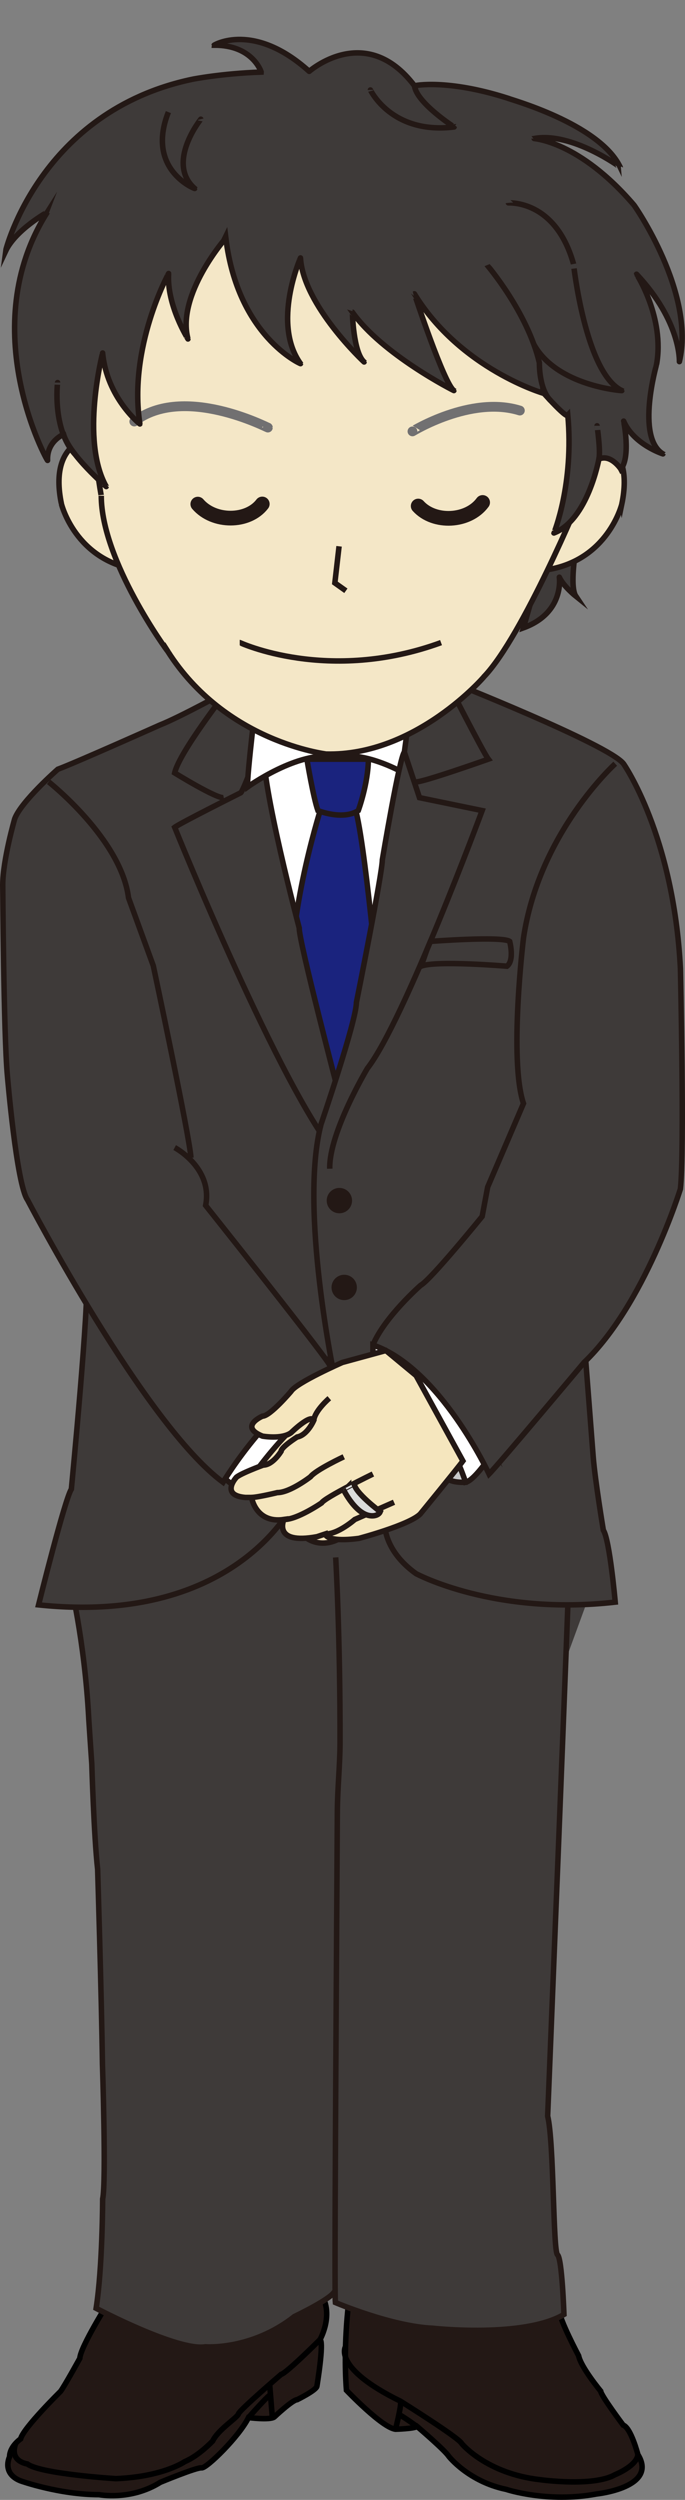 <?xml version="1.0" encoding="utf-8"?>
<!-- Generator: Adobe Illustrator 15.0.0, SVG Export Plug-In . SVG Version: 6.00 Build 0)  -->
<!DOCTYPE svg PUBLIC "-//W3C//DTD SVG 1.1//EN" "http://www.w3.org/Graphics/SVG/1.1/DTD/svg11.dtd">
<svg version="1.1" id="レイヤー_1" xmlns="http://www.w3.org/2000/svg" xmlns:xlink="http://www.w3.org/1999/xlink" x="0px"
	 y="0px" width="80.388px" height="293.274px" viewBox="110.699 36.981 80.388 293.274"
	 enable-background="new 110.699 36.981 80.388 293.274" xml:space="preserve">
<rect x="110.699" y="36.981" width="80.388" height="293.274" fill="#808080" stroke="none"/>
<g id="レイヤー_1_1_">
</g>
<g>
	<path fill="#D2DDF0" stroke="#231815" stroke-width="0.646" stroke-miterlimit="10" d="M139.753,142.414
		c0,0,10.139,16.213,10.29,17.883c0,0,5.438-10.773,6.085-11.524c0,0,4.517-9.808,4.682-10.346c0.165-0.536,2.964,81.66,2.964,81.66
		s-9.688,2.803-11.523,1.938c0,0-1.726-2.479-1.726-5.816l-1.984-0.216c0,0-2.107,6.472-2.538,6.197c0,0-9.587-1.676-9.91-3.185
		L139.753,142.414z"/>
	<path fill="none" stroke="#231815" stroke-width="0.646" stroke-miterlimit="10" d="M147.617,165.25c0,0,2.424-4.954,2.699-5.502"
		/>
	<polygon fill="#FFFFFF" stroke="#231815" stroke-width="0.646" stroke-miterlimit="10" points="137.991,115.698 156.344,114.297 
		164.179,113.759 166.579,120.455 160.006,154.694 151.279,163.527 143.63,159.748 136.091,131.104 	"/>
	<path fill="#1A237E" stroke="#231815" stroke-width="0.646" stroke-miterlimit="10" d="M141.152,122.08
		c0,0-2.855-2.69-3.045-3.203l-0.347,3.203c0,0,2.586,2.504,3.394,3.07C141.96,125.716,141.152,122.08,141.152,122.08z"/>
	<path fill="#1A237E" stroke="#231815" stroke-width="0.646" stroke-miterlimit="10" d="M164.179,115.698
		c0,0-2.667,5.662-5.091,6.346v3.166c0,0,4.766-3.553,5.091-4.754V115.698z"/>
	<path fill="#1A237E" stroke="#231815" stroke-width="0.646" stroke-miterlimit="10" d="M148.479,131.423
		c0,0-3.886,11.96-3.558,21.116l5.214,10.988l4.917-10.662c0,0-1.832-20.688-3.017-21.87
		C150.849,129.81,148.479,131.423,148.479,131.423z"/>
	<path fill="none" stroke="#231815" stroke-width="0.646" stroke-miterlimit="10" d="M146.431,191.106c0,0,2.384,9.912,2.107,11.42
		"/>
	<path fill="#231815" stroke="#000000" stroke-width="0.646" stroke-miterlimit="10" d="M123.462,307.021
		c0,0-3.313,5.253-3.396,6.626c0,0-1.779,3.231-2.261,3.878c0,0-4.362,4.283-4.687,5.575c0,0-1.294,0.888-1.294,2.101
		c0,0-0.969,1.939,1.294,2.827c0,0,4.525,1.616,9.209,1.616c0,0,3.716,0.729,7.192-1.453c0,0,4.281-1.779,4.847-1.695
		c0.566,0.081,4.415-3.688,5.494-5.896c0,0,2.479,0.32,3.019-0.059c0,0,2.153-2.033,2.691-2.039c0,0,2.208-1.084,2.317-1.567
		c0,0,0.858-5.118,0.375-5.494c0,0,1.642-2.907,0.146-5.277L123.462,307.021z"/>
	<path fill="none" stroke="#000000" stroke-width="0.646" stroke-miterlimit="10" d="M148.266,311.439c0,0-3.984,3.985-4.578,4.094
		c0,0-4.903,4.199-5.009,4.634c-0.106,0.434-2.37,1.829-3.02,3.177c0,0-1.611,1.729-3.283,2.426c0,0-2.531,1.774-8.078,1.994
		c0,0-8.833-0.54-10.397-1.728c0,0-2.166-0.263-1.353-2.421"/>
	
		<line fill="none" stroke="#000000" stroke-width="0.646" stroke-miterlimit="10" x1="142.664" y1="320.632" x2="142.344" y2="316.698"/>
	<path fill="none" stroke="#000000" stroke-width="0.646" stroke-miterlimit="10" d="M139.863,320.599c0,0,2.559-2.93,2.583-2.639"
		/>
	<path fill="#231815" stroke="#000000" stroke-width="0.646" stroke-miterlimit="10" d="M151.732,306.24
		c0,0-0.812,5.29-0.378,11.154c0,0,4.2,4.413,5.763,4.572c0,0,2.154-0.053,2.533-0.322c0,0,3.229,2.746,3.715,3.502
		c0,0,2.314,2.962,6.734,3.875c0,0,4.848,1.619,10.608,0.541c0,0,7.271-0.754,4.851-4.631c0,0-0.808-3.124-1.727-3.449
		c0,0-2.586-3.444-2.637-3.982c0,0-2.319-2.802-2.588-4.148c0,0-2.314-4.36-2.267-5.332L151.732,306.24z"/>
	<path fill="none" stroke="#000000" stroke-width="0.646" stroke-miterlimit="10" d="M151.248,312.274c0,0-1.565,2.479,6.46,6.41
		c0,0,6.896,4.311,7.164,4.953c0,0,2.908,3.556,9.267,4.256c0,0,6.193,0.862,8.728-0.591c0,0,2.583-1.021,2.691-2.37"/>
	<path fill="none" stroke="#000000" stroke-width="0.646" stroke-miterlimit="10" d="M157.115,321.968c0,0,0.703-2.748,0.594-3.283
		"/>
	<path fill="none" stroke="#000000" stroke-width="0.646" stroke-miterlimit="10" d="M159.778,321.755c0,0-1.896-1.417-2.359-1.544
		"/>
	<path fill="#3E3A39" stroke="#231815" stroke-width="0.646" stroke-miterlimit="10" d="M180.576,222.198l-16.16-13.291
		l-32.317,4.001l-13.248,9.291c0,0,1.782,7.097,2.266,16.471c0,0,0.298,4.521,0.354,5.25c0,0,0.252,8.483,0.686,12.361
		c0,0,0.455,14.759,0.563,22.839c0,0,0.46,13.899,0.025,15.838c0,0-0.008,7.973-0.765,12.82c0,0,9.587,5.063,12.82,4.521
		c0,0,5.385,0.437,10.448-3.553c0,0,4.524-2.154,4.74-3.017"/>
	<path fill="#3E3A39" stroke="#231815" stroke-width="0.646" stroke-miterlimit="10" d="M150.093,219.688
		c0,0,0.539,9.277,0.511,21.789c-0.006,2.578-0.301,5.294-0.317,8.094c-0.144,24.88-0.357,56.427-0.228,57.531
		c0,0,6.57,2.801,11.415,3.017c0,0,10.666,1.185,15.408-1.617c0,0-0.219-6.572-0.757-7.001c-0.537-0.434-0.405-13.252-1.156-16.271
		c0,0,2.556-63.066,2.556-65.541"/>
	<path fill="none" stroke="#231815" stroke-width="0.646" stroke-miterlimit="10" d="M148.539,215.24"/>
	<path fill="#D2DDF0" stroke="#231815" stroke-width="0.646" stroke-miterlimit="10" d="M151.385,166.318
		c0,0.782-0.507,1.412-1.141,1.412c-0.625,0-1.139-0.63-1.139-1.412c0-0.785,0.515-1.415,1.139-1.415
		C150.878,164.903,151.385,165.533,151.385,166.318z"/>
	<path fill="#D2DDF0" stroke="#231815" stroke-width="0.646" stroke-miterlimit="10" d="M151.385,176.344
		c0,0.779-0.507,1.412-1.141,1.412c-0.625,0-1.139-0.633-1.139-1.412c0-0.78,0.515-1.413,1.139-1.413
		C150.878,174.93,151.385,175.563,151.385,176.344z"/>
	<path fill="#D2DDF0" stroke="#231815" stroke-width="0.646" stroke-miterlimit="10" d="M151.385,185.644
		c0,0.779-0.507,1.412-1.141,1.412c-0.625,0-1.139-0.633-1.139-1.412c0-0.782,0.515-1.415,1.139-1.415
		C150.878,184.229,151.385,184.861,151.385,185.644z"/>
	<path fill="#D2DDF0" stroke="#231815" stroke-width="0.646" stroke-miterlimit="10" d="M151.385,194.006
		c0,0.782-0.507,1.412-1.141,1.412c-0.625,0-1.139-0.63-1.139-1.412s0.515-1.417,1.139-1.417
		C150.878,192.589,151.385,193.222,151.385,194.006z"/>
	<path fill="#1A237E" stroke="#231815" stroke-width="0.646" stroke-miterlimit="10" d="M146.714,126.042
		c0,0,0.754,4.524,1.294,6.032c0,0,2.908,1.185,4.738,0c0,0,1.165-3.163,1.185-6.032H146.714z"/>
	<g>
		<path fill="#3E3A39" stroke="#231815" stroke-width="0.646" stroke-miterlimit="10" d="M145.387,212.909
			c0,0-6.57,14.826-30.163,12.349c0,0,3.094-12.465,3.848-13.573c0,0,2.165-22.39,1.75-24.628l5,4.638l9.87,4.37L145.387,212.909z"
			/>
		<path fill="#B4B4B5" stroke="#231815" stroke-width="0.646" stroke-miterlimit="10" d="M139.272,211.685
			c0,0,2.022-0.003,2.451-1.079l-0.969-1.697l-2.1,0.622L139.272,211.685z"/>
		<path fill="#F5E6BE" stroke="#231815" stroke-width="0.646" stroke-miterlimit="10" d="M139.786,209.502
			c0,0,2.182,2.745,2.745,3.07c0,0,4.607,1.698,4.771,2.668c0,0-1.619,0.81-1.213,1.697c0,0,1.616,1.886,4.244,0.658l1.606-1.311
			l2.67-9.371l1.819-2.264l-2.211-2.989l-2.278,0.647l-2.676-2.505l-7.62,5.654L139.786,209.502z"/>
		<path fill="none" stroke="#231815" stroke-width="0.646" stroke-miterlimit="10" d="M147.904,216.489
			c0,0-0.137-0.672-0.603-1.249"/>
		<path fill="#FFFFFF" stroke="#231815" stroke-width="0.646" stroke-miterlimit="10" d="M136.555,209.905
			c0,0,1.643,1.782,2.718,1.779c0,0,4.959-7.99,11.826-11.955l-2.749-2.106l-10.019,7.758L136.555,209.905z"/>
		<path fill="#3E3A39" stroke="#231815" stroke-width="0.646" stroke-miterlimit="10" d="M143.556,113.759l-3.771,1.344
			c0,0-1.506,2.318-2.046,2.751c0,0-5.818,3.211-8.296,4.189c0,0-9.911,4.429-11.96,5.185c0,0-4.306,3.768-5.06,5.814
			c0,0-1.401,4.849-1.401,7.755c0,0,0.106,17.563,0.538,22.303c0,0,1.079,12.869,2.37,14.648c0,0,13.736,26.34,22.945,33.126
			c0,0,6.141-10.288,13.143-12.661l-0.754-1.291c0,0,3.02-11.636,1.833-20.469c0,0-0.541-8.833-0.646-11.204
			c0,0-4.737-18.096-4.632-19.39c0,0-4.49-16.827-4.202-21.329c0,0-1.614-8.411,1.938-9.43V113.759L143.556,113.759z"/>
		<path fill="none" stroke="#231815" stroke-width="0.646" stroke-miterlimit="10" d="M141.24,124.321c0,0-2.049,5.676-2.313,5.676
			c0,0-7.105,3.555-7.728,4.04c0,0,12.466,30.896,19.254,38.758"/>
		<path fill="none" stroke="#231815" stroke-width="0.646" stroke-miterlimit="10" d="M116.409,128.706
			c0,0,8.511,6.708,9.373,13.604c0,0,2.478,6.789,2.907,7.971c0,0,4.308,20.253,4.416,22.517"/>
		<path fill="none" stroke="#231815" stroke-width="0.646" stroke-miterlimit="10" d="M131.198,171.61c0,0,4.496,2.371,3.635,6.786
			c0,0,12.629,15.863,14.434,18.525"/>
		<path fill="none" stroke="#231815" stroke-width="0.646" stroke-miterlimit="10" d="M137.332,118.076
			c0,0-5.593,7.156-6.134,9.579c0,0,4.95,3.062,5.761,2.902"/>
	</g>
	<path fill="#F4E7C7" stroke="#231815" stroke-width="0.646" stroke-miterlimit="10" d="M139.753,112.68v3.343
		c0,0,4.74,7.902,10.341,9.735c0,0,9.913-6.179,12.713-11.351v-2.695L139.753,112.68z"/>
	<path fill="#FFFFFF" stroke="#231815" stroke-width="0.646" stroke-miterlimit="10" d="M140.937,117.569
		c0,0-1.292,10.557-1.185,11.74c0,0,5.925-4.306,10.341-3.552L140.937,117.569z"/>
	<path fill="#FFFFFF" stroke="#231815" stroke-width="0.646" stroke-miterlimit="10" d="M159.62,117.569
		c0,0,1.291,10.557,1.185,11.74c0,0-5.925-4.306-10.341-3.552L159.62,117.569z"/>
	<g>
		<path fill="#3E3A39" stroke="#231815" stroke-width="0.646" stroke-miterlimit="10" d="M155.862,215.864
			c0,0-0.105,3.037,3.66,5.729c0,0,9.162,4.956,23.377,3.342c0,0-0.645-7.301-1.396-8.444c0,0-0.97-5.83-1.188-8.604l-1.079-13.883
			l-4.413,3.622L155.862,215.864z"/>
		<path fill="#C8C9CA" stroke="#231815" stroke-width="0.646" stroke-miterlimit="10" d="M165.342,210.875
			c0,0-2.37,0.159-2.424-0.97l0.97-1.294l1.776-1.236l0.538,1.13L165.342,210.875z"/>
		<path fill="#FFFFFF" stroke="#231815" stroke-width="0.646" stroke-miterlimit="10" d="M165.342,210.875
			c0,0-3.634-11.44-11.392-15.457l1.376-1.412l6.057,2.813l7.302,10.341C168.684,207.157,166.473,210.631,165.342,210.875z"/>
		<path fill="#3E3A39" stroke="#231815" stroke-width="0.646" stroke-miterlimit="10" d="M157.384,112.465
			c0,0,3.971,0.758,3.971,1.294c0,0,1.294,2.263,1.728,3.017c0,0,19.065,7.542,20.791,9.806c0,0,5.87,8.351,6.675,24.021
			c0,0,0.487,21.652,0,25.854c0,0-4.198,13.576-11.31,20.362c0,0-10.021,11.957-11.147,13.089c0,0-5.763-12.442-13.627-15.137v3.123
			l-4.524,0.541c0,0-4.146-19.717-1.563-29.571c0,0,4.146-12.12,4.146-14.274c0,0,3.045-15.135,3.045-16.754
			c0,0,2.021-12.081,2.584-12.624c0,0,1.218-8.845,1.136-10.106c0,0-0.893-1.423-1.294-1.344L157.384,112.465z"/>
		<path fill="none" stroke="#231815" stroke-width="0.646" stroke-miterlimit="10" d="M163.081,116.773c0,0,4.36,8.542,4.928,9.268
			c0,0-7.758,2.746-8.486,2.664"/>
		<path fill="#3E3A39" stroke="#231815" stroke-width="0.646" stroke-miterlimit="10" d="M161.209,147.421
			c0,0,8.439-0.645,9.305,0.002c0,0,0.591,2.208-0.322,2.908c0,0-8.403-0.7-10.073,0l0.703-1.992L161.209,147.421z"/>
		<path fill="none" stroke="#231815" stroke-width="0.646" stroke-miterlimit="10" d="M158.15,125.209l1.778,5.35l7.354,1.516
			c0,0-9.155,24.722-13.47,30.244c0,0-4.521,7.565-4.415,11.77"/>
		<path fill="none" stroke="#231815" stroke-width="0.646" stroke-miterlimit="10" d="M154.463,194.769
			c1.354-3.284,5.601-7.002,5.601-7.002c1.187-0.646,7.219-8.08,7.219-8.08l0.646-3.446l4.202-9.806c-1.727-5.169,0-19.392,0-19.392
			c1.83-12.386,10.77-20.466,10.77-20.466"/>
		<path fill="#F5E6BE" stroke="#231815" stroke-width="0.646" stroke-miterlimit="10" d="M150.88,196.816
			c0,0-5.402,2.37-6.024,3.393c0,0-2.46,2.908-3.348,2.908c0,0-2.83,1.213,0,2.345c0,0,2.255,0.403,3.348-0.401
			c0,0,2.311-2.266,2.67-1.457c0,0-0.732,1.735-1.961,1.961c0,0-1.877,1.189-1.877,1.676c0,0-0.969,1.616-2.098,1.616
			c0,0-3.071,1.132-3.233,1.535c0,0-1.777,2.021,1.134,2.262h0.729c0,0,0.485,3.073,3.796,2.586c0,0-1.373,2.989,3.878,2.02
			l0.969-0.32c0,0,0.081,1.029,3.96,0.516c0,0,5.896-1.565,7.188-2.855c0,0,4.364-5.336,5.012-6.225l-5.497-10.019l-3.541-2.936
			L150.88,196.816z"/>
		<path fill="none" stroke="#231815" stroke-width="0.646" stroke-miterlimit="10" d="M149.344,201.016
			c0,0-1.696,1.457-1.819,2.586"/>
		<path fill="none" stroke="#231815" stroke-width="0.646" stroke-miterlimit="10" d="M151.042,207.885
			c0,0-3.287,1.535-3.908,2.347c0,0-2.393,1.855-3.886,1.855c0,0-2.311,0.563-3.031,0.563"/>
		<path fill="none" stroke="#231815" stroke-width="0.646" stroke-miterlimit="10" d="M154.463,209.905
			c0,0-5.646,2.746-6.026,3.393c0,0-2.896,1.989-4.424,1.939"/>
		<path fill="none" stroke="#231815" stroke-width="0.646" stroke-miterlimit="10" d="M156.939,213.217
			c0,0-3.877,1.701-4.604,2.023c0,0-2.021,1.775-3.477,1.694"/>
		<path fill="#DBDCDC" stroke="#231815" stroke-width="0.646" stroke-miterlimit="10" d="M150.98,211.685
			c0,0,1.541,3.229,3.482,3.124c0,0,0.661-0.003,0.863-0.487c0,0-3.047-2.262-3.062-3.313
			C152.266,211.01,151.274,211.527,150.98,211.685z"/>
	</g>
	<g>
		<g>
			<path fill="#F4E7C7" stroke="#231815" stroke-width="0.646" stroke-miterlimit="10" d="M127.813,97.928
				c0.002,1.316,0.004,2.632,0.005,3.948c-0.357,0.645-0.716,1.29-1.073,1.937c-7.213-1.094-8.831-7.7-8.831-7.694
				c-1.62-7.757,3.969-7.9,3.97-7.904C123.858,91.501,125.835,94.735,127.813,97.928z"/>
			<path fill="#3E3A39" stroke="#231815" stroke-width="0.646" stroke-miterlimit="10" d="M178.28,101.379
				c0,0.002-0.76,4.42-0.007,5.545c0,0-1.452-1.163-1.935-2.229c-0.001-0.007,0.642,4.17-4.211,5.941
				c0.868-3.022,1.735-6.057,2.603-9.106C175.913,101.483,177.097,101.432,178.28,101.379z"/>
			<path fill="#F4E7C7" stroke="#231815" stroke-width="0.646" stroke-miterlimit="10" d="M179.693,88.254
				c0.001,0.004,5.591,0.154,3.971,7.9c-0.001-0.005-1.619,6.591-8.833,7.678c-0.357-0.646-0.716-1.291-1.073-1.936
				c0.001-1.315,0.003-2.63,0.005-3.945C175.74,94.763,177.717,91.534,179.693,88.254z"/>
			<path fill="#F4E7C7" stroke="#231815" stroke-width="0.646" stroke-miterlimit="10" d="M178.848,95.181
				c0.002,0.06-6.787,16.377-11.313,21.146c0,0.028-8.041,9.381-18.576,9.115c0-0.025-11.789-1.351-18.579-12.06
				c-0.001,0.046-7.791-10.593-7.798-18.241c-0.001,0.064-3.779-20.436,1.719-29.231c-0.007-0.16,12.252-20.188,25.785-18.844
				c-0.006,0.195,15.3-2.462,25.547,14.557C175.633,61.549,182.625,80.198,178.848,95.181z"/>
			<path fill="none" stroke="#717071" stroke-width="1.148" stroke-linecap="round" stroke-miterlimit="10" d="M159.104,87.589
				c-0.001,0.016,6.843-4.239,12.602-2.444"/>
			<path fill="none" stroke="#717071" stroke-width="1.148" stroke-linecap="round" stroke-miterlimit="10" d="M142.135,87.141
				c0,0.05-9.906-5.148-15.675-0.709"/>
			<g>
				<path fill="#3E3A39" stroke="#231815" stroke-width="0.646" stroke-miterlimit="10" d="M159.343,47.044
					c-0.003-0.016,3.799-0.824,10.924,1.45c0.009,0.074,10.77,2.948,13.218,8.107c0.001-0.008-5.676-4.175-10.099-3.37
					c-0.001,0.023,5.282,0.303,11.701,7.791c0.002-0.037,7.265,10.329,5.341,18.384c-0.001,0.008,0.219-4.682-5.027-10.256
					c0-0.01,3.318,5.102,2.351,10.572c0.001,0.02-2.47,8.556,0.746,10.508c0,0.002-3.43-1.093-4.611-3.847
					c0-0.003,0.856,4.169-0.324,5.634c-0.001-0.002-1.182-1.81-2.58-1.182c0,0-1.299,7.15-5.28,8.675
					c0,0.011,2.375-5.751,1.628-13.864c-0.001,0.001,0.217,0.819-2.795-2.509c0.003,0.022-9.805-2.854-15.207-11.686
					c0.001-0.001,3.507,10.623,4.637,11.35c0.002,0.018-8.421-4.247-11.913-9.197c0.001,0,0.082,4.703,1.378,5.843
					c0.001,0.024-7.14-6.652-7.468-12.206c-0.001-0.003-3.402,7.663,0.005,12.404c0,0.023-7.378-3.228-8.766-14.741
					c-0.002,0.005-5.826,6.643-4.443,11.844c0,0.007-2.51-3.962-2.272-7.677c-0.001-0.012-4.759,8.634-3.371,17.648
					c-0.001,0.01-3.883-3.075-4.371-8.326c0.001-0.023-2.65,10.193,0.421,15.671c-0.001,0.013-4.278-3.663-5.006-6.125
					c-0.001,0-1.984,0.81-1.877,3.056c-0.01,0.173-8.685-15.508-0.022-29.132c-0.001,0.003-3.737,2.082-4.91,4.585
					c0.024-0.202,4.098-16.403,21.887-20.16c0.001-0.006,3.455-0.69,8.113-0.849c0.001-0.013-0.98-3.185-5.523-3.154
					c-0.001-0.021,4.647-2.8,11.157,3.067C146.98,45.365,153.603,39.485,159.343,47.044z"/>
				<path fill="none" stroke="#231815" stroke-width="0.646" stroke-miterlimit="10" d="M180.768,86.934
					c0-0.001,0.432,2.953,0.215,3.902"/>
				<path fill="none" stroke="#231815" stroke-width="0.646" stroke-miterlimit="10" d="M154.167,47.538
					c-0.001-0.03,2.44,5.248,9.824,4.34c0.002,0.012-4.433-2.861-4.649-4.833"/>
				<path fill="none" stroke="#231815" stroke-width="0.646" stroke-miterlimit="10" d="M134.265,50.965
					c-0.001-0.004-4.124,5.129-0.718,8.13c-0.002,0.029-5.75-2.236-3.087-8.963"/>
				<path fill="none" stroke="#231815" stroke-width="0.646" stroke-miterlimit="10" d="M170.359,60.778
					c0.002,0.026,5.502-0.439,7.641,7.15c-0.001-0.009,1.382,12.826,5.676,14.876c0.003,0.022-7.627-0.522-10.321-5.412"/>
				<path fill="none" stroke="#231815" stroke-width="0.646" stroke-miterlimit="10" d="M167.867,68.083
					c0.002,0.005,4.742,5.535,6.131,11.457c0,0-0.071,3.063,1.314,4.441"/>
				<path fill="none" stroke="#231815" stroke-width="0.646" stroke-miterlimit="10" d="M117.456,81.864
					c0-0.009-0.664,5.44,2.049,8.41"/>
			</g>
			<path fill="none" stroke="#231815" stroke-width="0.646" stroke-miterlimit="10" d="M138.831,112.361
				c0.001,0,10.363,4.858,23.626,0.009"/>
			<path fill="none" stroke="#231815" stroke-width="0.646" stroke-miterlimit="10" d="M150.49,101.07
				c-0.165,1.433-0.329,2.866-0.494,4.299c0.432,0.307,0.863,0.614,1.294,0.92"/>
			
				<path fill="none" stroke="#231815" stroke-width="1.726" stroke-linecap="round" stroke-linejoin="round" stroke-miterlimit="10" d="
				M133.913,96.122c1.892,2.204,5.886,2.182,7.564-0.016"/>
			
				<path fill="none" stroke="#231815" stroke-width="1.726" stroke-linecap="round" stroke-linejoin="round" stroke-miterlimit="10" d="
				M159.776,96.346c1.887,2.086,5.875,1.884,7.561-0.419"/>
		</g>
	</g>
	<circle fill="#231815" cx="150.526" cy="177.83" r="1.488"/>
	<circle fill="#231815" cx="151.093" cy="188.017" r="1.488"/>
</g>
</svg>

